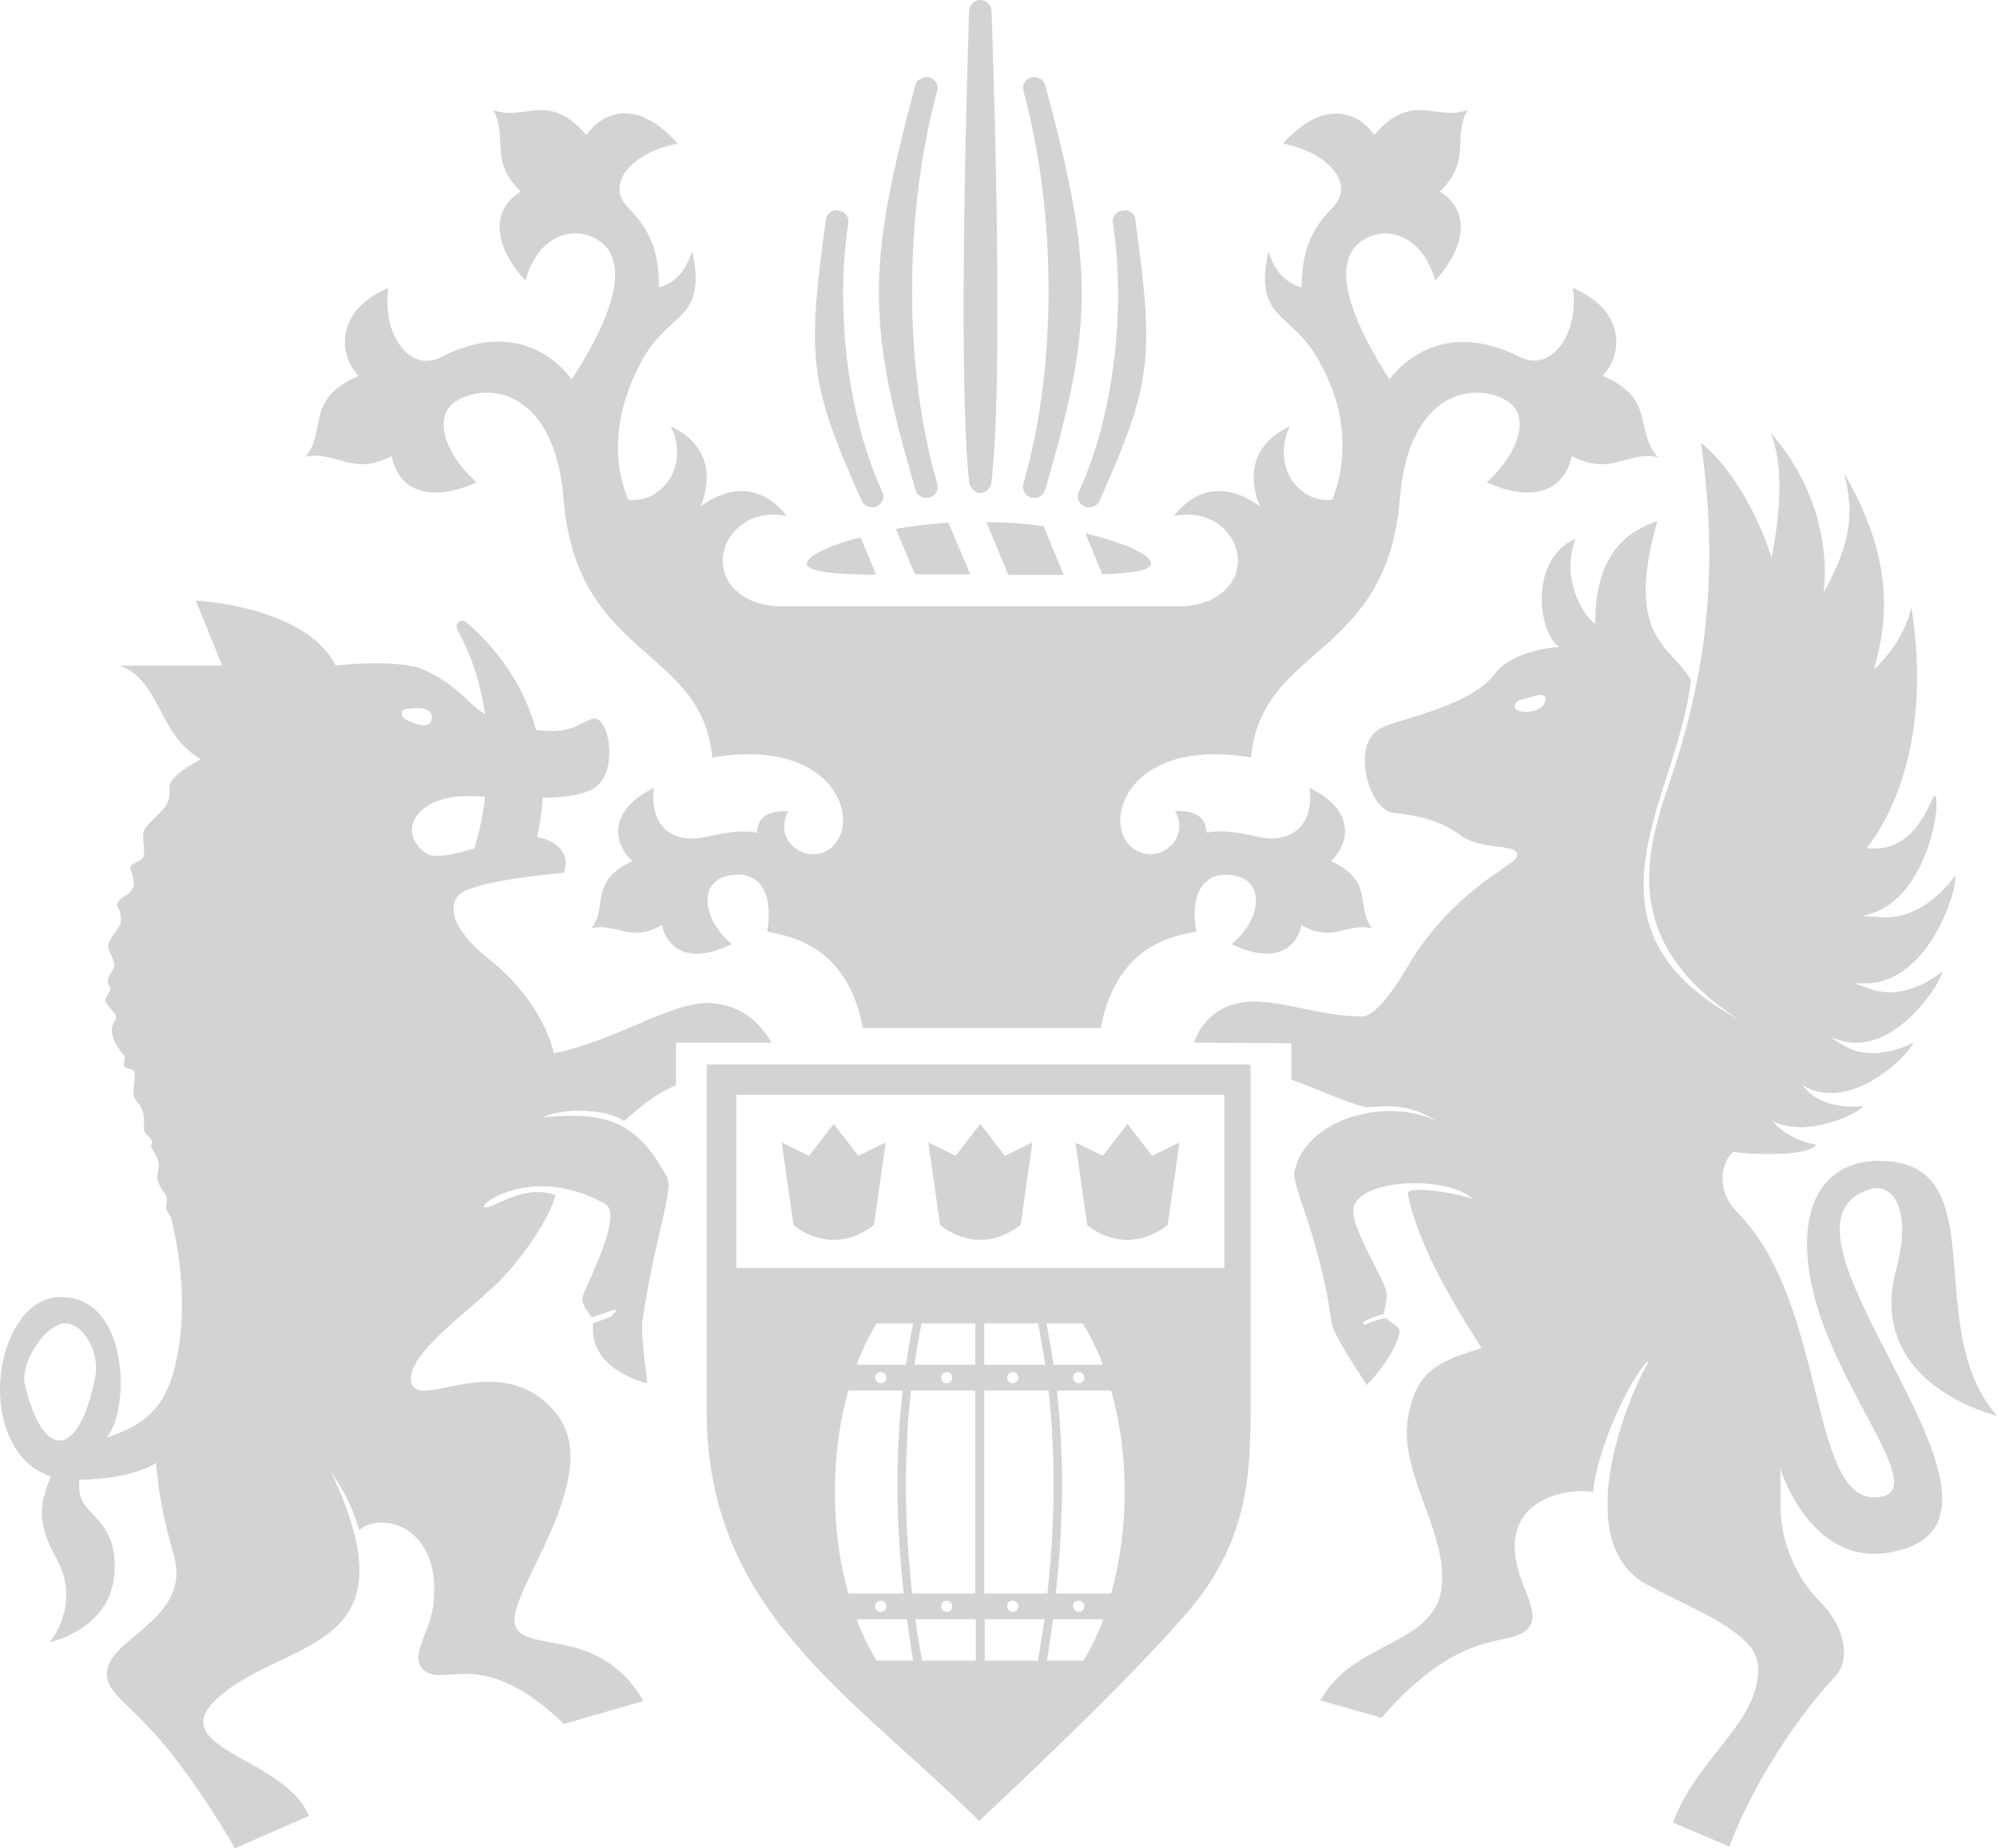 <svg width="67" height="62" viewBox="0 0 67 62" fill="none" xmlns="http://www.w3.org/2000/svg">
    <path fill-rule="evenodd" clip-rule="evenodd"
          d="M30.055 17.741L30.694 19.263C31.275 19.263 31.895 19.263 32.552 19.263L31.82 17.534C31.2 17.572 30.6 17.647 30.055 17.741ZM27.07 18.906C27.07 19.188 27.99 19.263 29.398 19.282L28.872 18.023C27.765 18.305 27.07 18.662 27.07 18.906ZM33.096 17.516L33.828 19.282C34.504 19.282 35.124 19.282 35.687 19.282L35.011 17.647C34.429 17.572 33.791 17.516 33.096 17.516ZM32.89 41.59C33.678 41.59 34.242 41.083 34.242 41.083L34.636 38.32L33.716 38.771L32.89 37.7L32.064 38.771L31.144 38.32L31.538 41.083C31.52 41.083 32.101 41.59 32.89 41.59ZM60.936 38.395C60.936 38.395 59.998 38.264 59.472 37.606C60.655 38.207 62.438 37.305 62.513 37.099C62.513 37.099 61.18 37.305 60.505 36.441L60.448 36.384L60.617 36.478C62.232 37.286 64.184 35.238 64.184 34.975C64.184 34.975 62.87 35.708 61.819 35.05C61.687 34.975 61.556 34.881 61.425 34.806L61.819 34.919C63.64 35.388 65.198 32.851 65.16 32.588C65.16 32.588 63.978 33.622 62.757 33.171C62.57 33.114 62.382 33.039 62.213 32.983H62.626C64.785 32.945 65.723 29.656 65.592 29.374C65.592 29.374 64.597 30.878 63.114 30.765C62.907 30.746 62.72 30.746 62.532 30.727V30.709C64.653 30.295 65.123 26.969 64.935 26.706C64.804 26.518 64.428 28.66 62.626 28.453C63.377 27.495 64.841 24.939 64.128 20.353C63.884 21.575 62.87 22.458 62.87 22.458C63.302 20.936 63.621 18.887 61.875 15.881C62.251 17.365 62.025 18.343 61.18 19.884C61.18 19.884 61.669 17.083 59.397 14.509C59.866 15.561 59.716 17.328 59.435 18.7C59.435 18.7 58.721 16.238 57.069 14.847C57.651 19.019 57.332 22.402 55.98 26.349C55.06 28.98 54.591 31.742 58.308 34.185C52.545 31.028 56.337 26.724 56.731 22.797C56.018 21.631 54.497 21.368 55.605 17.478C53.746 18.079 53.521 19.752 53.521 20.936C52.977 20.504 52.395 19.282 52.864 18.061C51.25 18.812 51.625 21.274 52.32 21.707C51.888 21.707 50.649 21.932 50.161 22.59C49.354 23.699 46.876 24.131 46.35 24.413C45.562 24.826 45.787 25.916 45.937 26.349C46.087 26.781 46.369 27.232 46.782 27.27C47.495 27.345 48.321 27.495 49.035 28.04C49.691 28.547 51.137 28.265 50.874 28.773C50.705 29.074 48.678 29.938 47.195 32.475C46.632 33.434 46.05 34.092 45.73 34.092C44.229 34.129 42.67 33.377 41.507 33.659C40.756 33.81 40.249 34.392 40.061 34.975L43.328 34.994V36.215C44.229 36.535 45.055 36.948 45.806 37.136C46.275 37.155 47.101 36.911 48.171 37.587C46.463 36.798 43.891 37.531 43.459 39.185C43.215 39.636 44.247 41.252 44.679 44.39C44.736 44.804 45.862 46.458 45.862 46.458C45.862 46.458 46.782 45.518 46.951 44.71C46.988 44.484 46.65 44.372 46.5 44.203C46.331 44.24 45.881 44.372 45.787 44.447L45.73 44.353C45.862 44.259 46.256 44.108 46.425 44.071C46.444 43.939 46.538 43.676 46.519 43.394C46.5 42.925 45.13 40.951 45.449 40.387C45.974 39.448 48.772 39.523 49.391 40.218C49.072 40.068 47.27 39.73 47.232 40.03C47.251 40.143 47.289 40.275 47.307 40.387C47.326 40.463 47.345 40.519 47.364 40.594C47.608 41.421 48.021 42.323 48.434 43.094L48.453 43.112C49.091 44.297 49.71 45.217 49.71 45.217C48.434 45.631 47.42 45.875 47.214 47.773C47.026 49.54 48.621 51.532 48.359 53.317C48.058 55.215 45.355 55.065 44.304 57.038L46.35 57.621C48.903 54.67 50.461 55.215 51.156 54.727C51.738 54.295 51.193 53.543 50.949 52.716C50.236 50.216 52.676 49.934 53.333 50.029C53.352 50.029 53.634 50.047 53.446 50.029C53.653 48.224 54.967 45.8 55.323 45.65C54.46 47.134 52.658 51.908 55.361 53.205C56.694 53.938 58.928 54.746 58.984 55.873C59.078 57.771 56.938 58.918 56.131 61.136L58.027 61.944C58.571 60.365 60.035 57.865 61.575 56.23C62.119 55.648 61.875 54.539 61.068 53.731C60.261 52.923 59.735 51.72 59.735 50.498V49.277C59.735 49.277 60.861 52.96 63.921 51.945C68.502 50.442 58.609 41.064 62.776 39.88C63.527 39.673 64.147 40.632 63.621 42.567C62.57 46.458 67 47.491 67 47.491C64.372 44.484 67.056 38.865 62.964 38.94C61.612 38.959 60.317 39.917 60.692 42.605C61.18 46.157 64.71 49.859 63.152 50.198C60.636 50.743 61.387 43.808 58.308 40.688C57.332 39.692 58.008 38.64 58.177 38.64C58.421 38.696 60.655 38.846 60.936 38.395ZM22.377 39.485C21.288 37.437 20.124 37.324 18.228 37.474C19.054 37.099 20.481 37.249 20.932 37.606C21.476 37.155 21.833 36.779 22.677 36.403V34.975H25.888C25.381 34.148 24.799 33.716 23.804 33.641C22.415 33.641 20.838 34.843 18.585 35.332C18.097 33.434 16.52 32.269 16.426 32.193C14.793 30.878 15.131 30.088 15.6 29.882C16.501 29.468 18.904 29.28 18.904 29.28C18.904 29.28 19.28 28.566 18.36 28.172C18.266 28.134 18.134 28.096 18.022 28.078C18.097 27.758 18.172 27.288 18.21 26.762C19.092 26.743 19.843 26.631 20.143 26.255C20.725 25.522 20.369 23.962 19.88 24.112C19.449 24.244 19.167 24.638 17.984 24.488C17.665 23.304 16.971 22.026 15.638 20.861C15.563 20.805 15.469 20.805 15.394 20.861C15.319 20.917 15.3 21.011 15.337 21.105C15.863 22.064 16.145 23.041 16.276 23.962C15.656 23.567 15.394 23.022 14.286 22.496C13.385 22.064 11.264 22.327 11.264 22.327C10.25 20.316 6.57 20.147 6.57 20.147L7.453 22.327H4.017C5.425 22.853 5.275 24.638 6.739 25.465C6.57 25.578 6.064 25.804 5.782 26.161C5.557 26.443 5.82 26.574 5.576 27.006C5.444 27.232 4.975 27.589 4.843 27.833C4.731 28.04 4.9 28.529 4.806 28.754C4.731 28.923 4.318 28.961 4.374 29.13C4.524 29.6 4.543 29.731 4.355 29.938C4.224 30.07 3.811 30.22 3.961 30.446C4.055 30.577 4.092 30.878 4.017 31.028C3.867 31.348 3.511 31.592 3.679 31.93C3.792 32.156 3.886 32.362 3.792 32.513C3.661 32.72 3.529 32.926 3.698 33.114C3.773 33.189 3.511 33.471 3.529 33.547C3.567 33.772 4.017 34.035 3.867 34.223C3.548 34.618 3.961 35.144 4.168 35.426C4.261 35.557 3.98 35.802 4.374 35.858C4.75 35.914 4.261 36.629 4.618 36.986C4.806 37.174 4.862 37.493 4.825 37.794C4.768 38.076 5.219 38.17 5.069 38.433C5.031 38.489 5.238 38.677 5.313 38.959C5.369 39.147 5.238 39.373 5.294 39.598C5.331 39.73 5.407 39.88 5.5 39.993C5.651 40.143 5.576 40.331 5.576 40.5C5.576 40.651 5.744 40.801 5.744 40.857C5.801 41.139 5.876 41.421 5.913 41.684C5.951 41.872 5.989 42.06 6.007 42.267C6.026 42.455 6.064 42.643 6.064 42.831C6.082 43.037 6.101 43.244 6.101 43.469C6.12 44.259 6.064 45.067 5.857 45.894C5.519 47.228 4.843 47.811 3.567 48.224C4.355 47.397 4.393 43.451 1.99 43.507C0.77 43.545 0 45.086 0 46.608C0 47.867 0.526 49.145 1.708 49.521C1.352 50.386 1.201 51.025 1.877 52.246C2.76 53.806 1.671 55.084 1.671 55.084C1.671 55.084 3.905 54.633 3.848 52.49C3.811 50.686 2.497 50.912 2.666 49.634C4.505 49.615 5.238 49.07 5.238 49.07C5.238 49.07 5.294 50.348 5.82 52.115C6.495 54.37 3.529 54.915 3.586 56.193C3.623 56.926 4.524 57.151 6.101 59.275C7.077 60.59 7.885 62 7.885 62L10.363 60.91C9.537 58.88 5.2 58.655 7.472 56.813C9.781 54.934 13.948 55.347 11.095 49.352C11.714 50.273 11.827 50.63 12.052 51.325C12.747 50.686 14.887 51.156 14.53 53.9C14.418 54.783 13.667 55.629 14.267 56.061C14.981 56.569 16.201 55.215 18.923 57.828L21.589 57.057C20.068 54.445 17.515 55.535 17.271 54.464C17.027 53.374 20.387 49.446 18.623 47.36C16.802 45.217 14.136 47.285 13.817 46.42C13.516 45.556 15.506 44.165 16.651 43.075C17.327 42.436 18.397 41.008 18.641 40.087C17.872 39.824 17.215 40.124 16.595 40.406C15.356 40.97 17.477 38.809 20.275 40.369C20.969 40.669 19.674 43.075 19.561 43.451C19.467 43.751 19.711 43.939 19.843 44.184C20.331 44.071 20.969 43.695 20.5 44.165L19.899 44.39C19.73 45.969 21.72 46.401 21.72 46.401C21.72 46.401 21.495 44.766 21.551 44.334C21.945 41.553 22.621 39.936 22.377 39.485ZM35.068 45.781C34.992 45.311 34.917 44.842 34.824 44.39H33.021V45.781H35.068ZM31.764 53.693C31.876 53.693 31.951 53.787 31.951 53.881C31.951 53.994 31.857 54.069 31.764 54.069C31.651 54.069 31.576 53.975 31.576 53.881C31.576 53.768 31.67 53.693 31.764 53.693ZM33.979 53.693C34.091 53.693 34.166 53.787 34.166 53.881C34.166 53.994 34.073 54.069 33.979 54.069C33.866 54.069 33.791 53.975 33.791 53.881C33.791 53.768 33.866 53.693 33.979 53.693ZM36.194 53.693C36.306 53.693 36.382 53.787 36.382 53.881C36.382 53.994 36.288 54.069 36.194 54.069C36.081 54.069 36.006 53.975 36.006 53.881C35.987 53.768 36.081 53.693 36.194 53.693ZM29.548 53.693C29.661 53.693 29.736 53.787 29.736 53.881C29.736 53.994 29.642 54.069 29.548 54.069C29.436 54.069 29.361 53.975 29.361 53.881C29.361 53.768 29.454 53.693 29.548 53.693ZM31.764 46.026C31.876 46.026 31.951 46.119 31.951 46.213C31.951 46.326 31.857 46.401 31.764 46.401C31.651 46.401 31.576 46.307 31.576 46.213C31.576 46.101 31.67 46.026 31.764 46.026ZM33.979 46.026C34.091 46.026 34.166 46.119 34.166 46.213C34.166 46.326 34.073 46.401 33.979 46.401C33.866 46.401 33.791 46.307 33.791 46.213C33.791 46.101 33.866 46.026 33.979 46.026ZM36.194 46.026C36.306 46.026 36.382 46.119 36.382 46.213C36.382 46.326 36.288 46.401 36.194 46.401C36.081 46.401 36.006 46.307 36.006 46.213C35.987 46.101 36.081 46.026 36.194 46.026ZM29.548 46.026C29.661 46.026 29.736 46.119 29.736 46.213C29.736 46.326 29.642 46.401 29.548 46.401C29.436 46.401 29.361 46.307 29.361 46.213C29.361 46.101 29.454 46.026 29.548 46.026ZM30.919 44.39C30.825 44.842 30.75 45.311 30.675 45.781H32.721V44.39H30.919ZM30.562 46.646C30.449 47.679 30.393 48.751 30.393 49.822C30.393 51.006 30.468 52.209 30.6 53.449H32.721V46.646H30.562ZM30.712 54.313C30.769 54.764 30.844 55.234 30.938 55.704H32.74V54.313H30.712ZM30.637 55.704C30.562 55.234 30.487 54.764 30.431 54.313H28.741C28.929 54.821 29.154 55.291 29.417 55.704H30.637ZM30.318 53.449C30.187 52.209 30.111 51.006 30.111 49.822C30.111 48.732 30.168 47.679 30.28 46.646H28.459C28.441 46.74 28.403 46.852 28.384 46.946C28.14 47.905 28.009 48.957 28.009 50.047C28.009 51.156 28.14 52.19 28.384 53.148C28.403 53.242 28.441 53.355 28.459 53.449H30.318ZM30.393 45.781C30.468 45.311 30.543 44.842 30.637 44.39H29.417C29.154 44.804 28.929 45.274 28.741 45.781H30.393ZM35.105 44.39C35.199 44.842 35.274 45.311 35.349 45.781H37.001C36.813 45.274 36.588 44.804 36.325 44.39H35.105ZM35.462 46.646C35.574 47.679 35.631 48.751 35.631 49.822C35.631 51.006 35.556 52.209 35.424 53.449H37.283C37.301 53.355 37.339 53.242 37.358 53.148C37.602 52.19 37.733 51.137 37.733 50.047C37.733 48.938 37.602 47.886 37.358 46.946C37.339 46.852 37.301 46.74 37.283 46.646H35.462ZM35.33 54.313C35.274 54.764 35.199 55.234 35.124 55.704H36.344C36.607 55.291 36.832 54.821 37.02 54.313H35.33ZM34.824 55.704C34.899 55.234 34.974 54.764 35.049 54.313H33.04V55.704H34.824ZM35.143 53.449C35.274 52.209 35.349 51.006 35.349 49.822C35.349 48.732 35.293 47.679 35.18 46.646H33.021V53.449H35.143ZM36.419 17.892L36.982 19.263C37.996 19.226 38.616 19.132 38.616 18.906C38.634 18.624 37.771 18.211 36.419 17.892ZM53.765 12.611C54.46 11.896 54.554 10.412 52.77 9.66C52.995 11.257 52.001 12.535 50.949 11.953C48.847 10.919 47.401 11.727 46.613 12.723C44.886 10.017 44.867 8.626 45.712 8.062C46.519 7.536 47.72 7.875 48.152 9.416C49.41 8.006 49.128 6.916 48.302 6.427C49.391 5.394 48.715 4.604 49.241 3.684C48.19 4.097 47.401 3.026 46.106 4.529C45.693 3.909 44.548 3.157 43.046 4.811C44.66 5.149 45.449 6.202 44.717 6.954C43.947 7.743 43.684 8.457 43.666 9.641C43.102 9.472 42.746 9.077 42.558 8.42C42.051 10.769 43.309 10.412 44.229 12.066C44.698 12.892 44.961 13.7 45.017 14.471C45.092 15.336 44.961 16.106 44.698 16.764C43.628 16.895 42.633 15.693 43.271 14.302C42.37 14.715 41.694 15.599 42.276 16.989C41.019 16.069 40.005 16.501 39.385 17.309C41.394 16.895 42.408 19.301 40.568 20.147C40.08 20.335 39.761 20.335 39.498 20.335H26.282C26.019 20.335 25.7 20.335 25.212 20.147C23.372 19.32 24.386 16.895 26.395 17.309C25.775 16.501 24.761 16.069 23.503 16.989C24.067 15.599 23.41 14.715 22.509 14.302C23.166 15.693 22.152 16.895 21.082 16.764C20.8 16.106 20.669 15.336 20.763 14.471C20.838 13.7 21.101 12.892 21.551 12.066C22.471 10.412 23.729 10.769 23.222 8.42C23.015 9.077 22.677 9.472 22.114 9.641C22.096 8.457 21.852 7.743 21.063 6.954C20.331 6.202 21.101 5.149 22.734 4.811C21.232 3.139 20.087 3.909 19.674 4.529C18.378 3.026 17.609 4.097 16.539 3.684C17.064 4.604 16.389 5.394 17.477 6.427C16.651 6.897 16.351 8.006 17.628 9.416C18.059 7.856 19.261 7.536 20.087 8.062C20.932 8.626 20.932 10.017 19.186 12.723C18.397 11.708 16.952 10.9 14.849 11.953C13.798 12.554 12.803 11.276 13.028 9.66C11.245 10.412 11.339 11.896 12.033 12.611C10.212 13.381 10.982 14.452 10.25 15.317C11.282 15.11 11.827 15.993 13.141 15.298C13.329 16.313 14.248 16.952 15.994 16.181C14.906 15.223 14.511 13.945 15.3 13.456C16.426 12.761 18.623 13.155 18.904 16.707C19.336 22.139 23.541 21.65 23.898 25.409C28.441 24.638 29.079 28.19 27.521 28.623C26.751 28.829 25.982 28.021 26.451 27.213C25.906 27.175 25.4 27.345 25.4 27.927C24.667 27.814 24.217 27.984 23.541 28.096C22.584 28.284 21.758 27.702 21.945 26.424C20.312 27.232 20.631 28.36 21.213 28.886C19.749 29.562 20.406 30.408 19.843 31.141C20.688 30.934 21.138 31.648 22.208 31.028C22.396 31.874 23.166 32.344 24.555 31.667C23.635 30.915 23.428 29.731 24.254 29.431C25.155 29.111 26.019 29.581 25.738 31.254C27.033 31.46 28.497 32.099 28.948 34.486H36.926C37.395 32.099 38.841 31.442 40.136 31.254C39.855 29.6 40.718 29.111 41.619 29.431C42.445 29.731 42.239 30.934 41.319 31.667C42.708 32.344 43.478 31.874 43.666 31.028C44.717 31.648 45.186 30.934 46.031 31.141C45.468 30.408 46.125 29.562 44.66 28.886C45.224 28.341 45.562 27.213 43.928 26.424C44.116 27.702 43.29 28.265 42.333 28.096C41.657 27.965 41.206 27.814 40.474 27.927C40.474 27.345 39.967 27.157 39.423 27.213C39.892 28.002 39.122 28.829 38.353 28.623C36.795 28.19 37.433 24.638 41.976 25.409C42.314 21.631 46.538 22.12 46.969 16.707C47.251 13.155 49.447 12.761 50.574 13.456C51.362 13.945 50.949 15.223 49.879 16.181C51.606 16.952 52.526 16.313 52.733 15.298C54.066 15.993 54.591 15.11 55.624 15.336C54.816 14.452 55.586 13.362 53.765 12.611ZM35.068 2.857C36.738 9.021 36.663 10.957 35.068 16.426C35.011 16.632 34.805 16.745 34.598 16.689C34.392 16.632 34.279 16.426 34.335 16.219C35.462 12.366 35.462 7.179 34.335 3.045C34.279 2.838 34.41 2.65 34.598 2.594C34.805 2.556 35.011 2.669 35.068 2.857ZM38.09 7.367C38.728 12.028 38.653 12.836 36.889 16.802C36.813 16.989 36.569 17.065 36.382 16.989C36.194 16.895 36.1 16.689 36.194 16.501C37.339 14.02 37.79 10.468 37.339 7.48C37.301 7.273 37.452 7.085 37.658 7.066C37.865 7.01 38.071 7.16 38.09 7.367ZM27.709 7.367C27.07 12.028 27.145 12.836 28.91 16.802C29.004 16.989 29.229 17.065 29.417 16.989C29.605 16.895 29.698 16.689 29.605 16.501C28.459 14.02 28.009 10.468 28.459 7.48C28.497 7.273 28.347 7.085 28.14 7.066C27.934 7.01 27.727 7.16 27.709 7.367ZM30.712 2.857C29.041 9.021 29.117 10.957 30.712 16.426C30.769 16.632 30.975 16.745 31.182 16.689C31.388 16.632 31.501 16.426 31.444 16.219C30.318 12.366 30.318 7.179 31.444 3.045C31.501 2.838 31.369 2.65 31.182 2.594C30.975 2.556 30.75 2.669 30.712 2.857ZM32.514 0.376C32.514 0.376 32.101 12.31 32.514 16.163C32.533 16.313 32.683 16.538 32.89 16.538C33.096 16.538 33.247 16.35 33.265 16.163C33.716 12.329 33.265 0.376 33.265 0.376C33.265 0.169 33.096 0 32.89 0C32.683 0 32.514 0.169 32.514 0.376ZM23.71 35.727V47.341C23.71 53.975 28.441 56.738 32.852 61.079C32.852 61.079 39.029 55.347 40.437 53.317C41.826 51.288 41.957 49.446 41.957 47.322V35.708H23.71V35.727ZM41.075 42.53H24.705V36.723H41.075V42.53ZM27.971 41.59C28.76 41.59 29.323 41.083 29.323 41.083L29.717 38.32L28.797 38.771L27.971 37.7L27.145 38.771L26.226 38.32L26.62 41.083C26.582 41.083 27.183 41.59 27.971 41.59ZM37.827 41.59C38.616 41.59 39.179 41.083 39.179 41.083L39.573 38.32L38.653 38.771L37.827 37.7L37.001 38.771L36.081 38.32L36.475 41.083C36.438 41.083 37.039 41.59 37.827 41.59ZM14.08 23.755C14.305 23.755 14.493 23.887 14.493 24.037C14.493 24.187 14.436 24.432 13.967 24.281C13.498 24.131 13.46 24.018 13.479 23.887C13.498 23.755 13.854 23.755 14.08 23.755ZM2.046 44.409C2.666 44.24 3.379 45.236 3.191 46.213C2.647 48.938 1.446 49.014 0.845 46.477C0.657 45.762 1.408 44.597 2.046 44.409ZM14.267 28.604C13.272 27.852 14.042 26.706 15.619 26.706C15.825 26.706 16.051 26.706 16.276 26.724C16.182 27.514 16.013 28.134 15.919 28.453C15.225 28.66 14.568 28.829 14.267 28.604ZM50.818 23.699C50.818 23.981 51.869 23.962 51.85 23.417C51.85 23.266 51.588 23.304 51.381 23.379C51.118 23.454 50.818 23.473 50.818 23.699Z"
          fill="#d3d3d3"/>
</svg>
